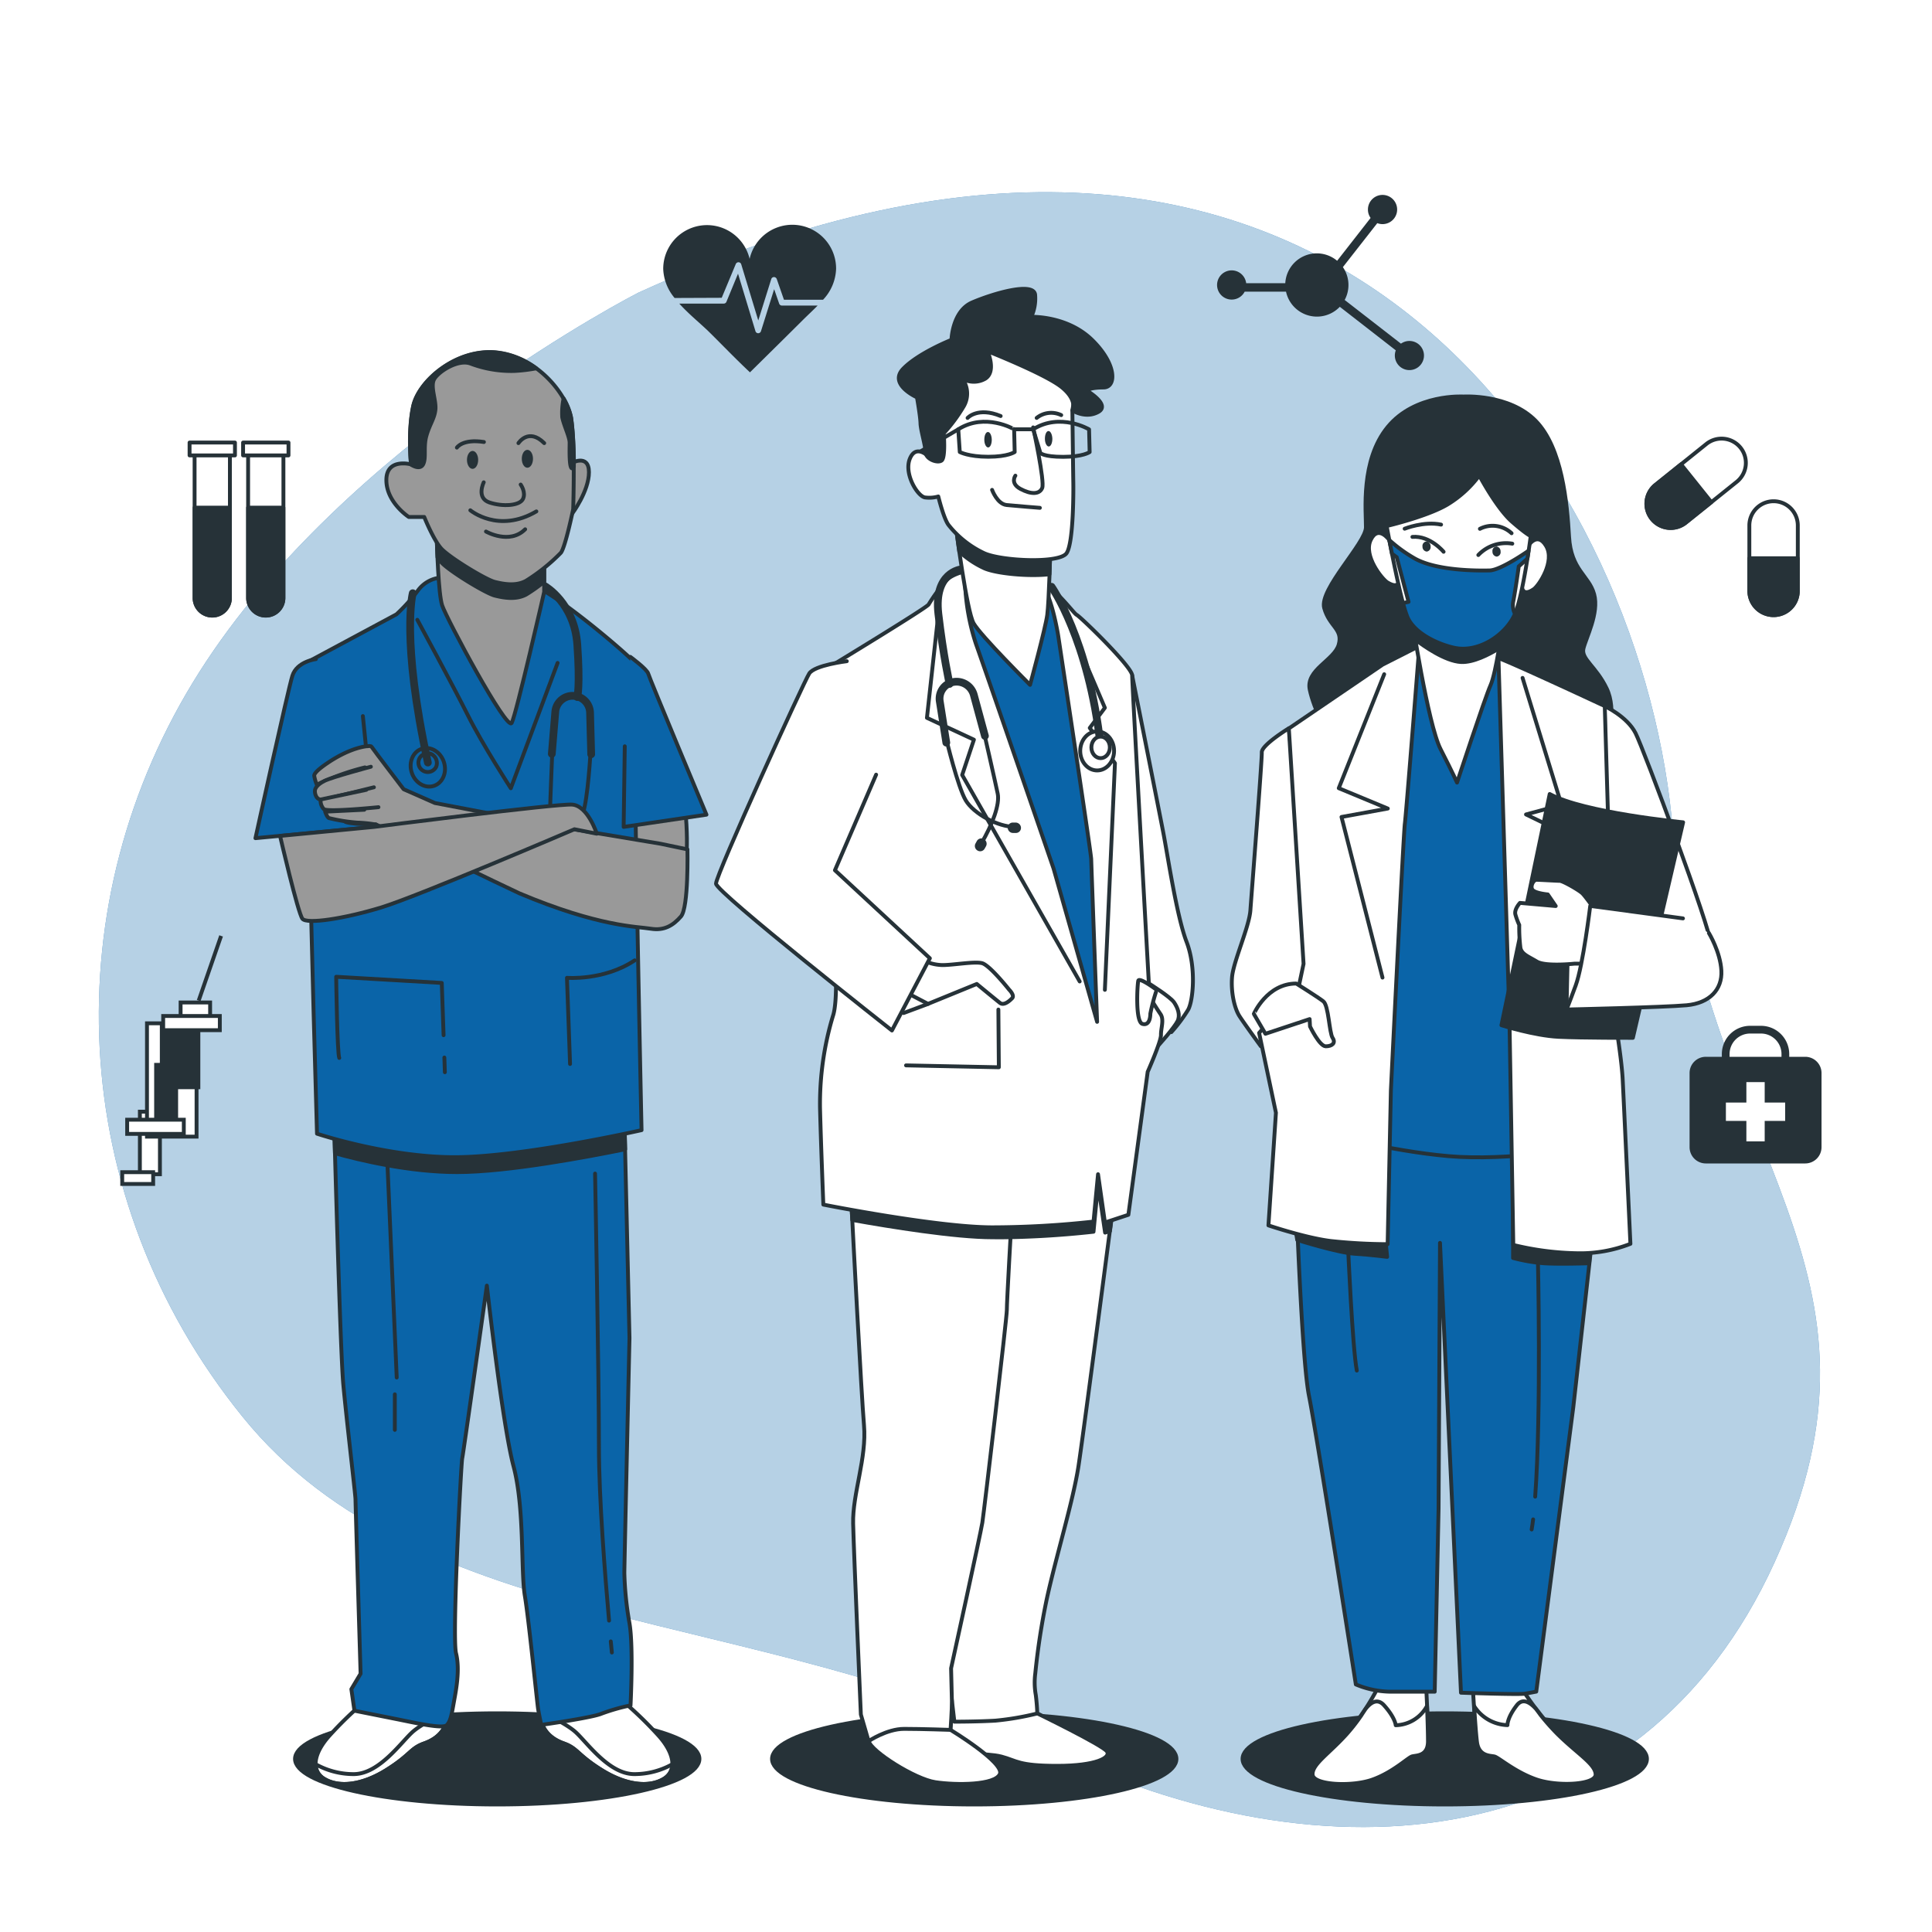 <svg class="animated" id="freepik_stories-doctors" xmlns="http://www.w3.org/2000/svg" viewBox="0 0 500 500" version="1.1" xmlns:xlink="http://www.w3.org/1999/xlink" xmlns:svgjs="http://svgjs.com/svgjs"><style>svg#freepik_stories-doctors:not(.animated) .animable {opacity: 0;}svg#freepik_stories-doctors.animated #freepik--background-simple--inject-96 {animation: 1.5s Infinite  linear floating;animation-delay: 0s;}svg#freepik_stories-doctors.animated #freepik--Icons--inject-96 {animation: 1.5s Infinite  linear wind;animation-delay: 0s;}            @keyframes floating {                0% {                    opacity: 1;                    transform: translateY(0px);                }                50% {                    transform: translateY(-10px);                }                100% {                    opacity: 1;                    transform: translateY(0px);                }            }                    @keyframes wind {                0% {                    transform: rotate( 0deg );                }                25% {                    transform: rotate( 1deg );                }                75% {                    transform: rotate( -1deg );                }            }        </style><g id="freepik--background-simple--inject-96" style="transform-origin: 248.297px 261.286px 0px;" class="animable"><path d="M165.19,75.75s-75.77,38.61-113.56,98.1-34.8,136,11.12,192.78S196.44,416,269.93,452s154.57,28.58,189.32-47.66S441.6,299.57,432.6,211.36,344.07-6,165.19,75.75Z" style="fill: #0A64A8; transform-origin: 248.297px 261.286px 0px;" id="el7fuzhvzagih" class="animable"></path><g id="elgmzssf09vwv"><path d="M165.19,75.75s-75.77,38.61-113.56,98.1-34.8,136,11.12,192.78S196.44,416,269.93,452s154.57,28.58,189.32-47.66S441.6,299.57,432.6,211.36,344.07-6,165.19,75.75Z" style="fill: rgb(255, 255, 255); opacity: 0.7; transform-origin: 248.297px 261.286px 0px;" class="animable" id="el5st14fuwrni"></path></g></g><g id="freepik--Icons--inject-96" style="transform-origin: 251.381px 179.041px 0px;" class="animable animator-active"><path d="M467.2,273.5h-4.15v-.71a7.32,7.32,0,0,0-7.31-7.31h-2.81a7.32,7.32,0,0,0-7.32,7.31v.71h-4.14a4.2,4.2,0,0,0-4.21,4.21v19.18a4.21,4.21,0,0,0,4.21,4.21H467.2a4.22,4.22,0,0,0,4.21-4.21V277.71A4.21,4.21,0,0,0,467.2,273.5Zm-19.59-.71a5.32,5.32,0,0,1,5.32-5.31h2.81a5.31,5.31,0,0,1,5.31,5.31v.71H447.61Z" style="fill: rgb(38, 50, 56); transform-origin: 454.335px 283.29px 0px;" id="elcgazfny58yu" class="animable"></path><polygon points="462 285.34 456.7 285.34 456.7 280.05 451.96 280.05 451.96 285.34 446.66 285.34 446.66 290.09 451.96 290.09 451.96 295.38 456.7 295.38 456.7 290.09 462 290.09 462 285.34" style="fill: rgb(255, 255, 255); transform-origin: 454.33px 287.715px 0px;" id="el0rs6cmtdbblq" class="animable"></polygon><path d="M459,159.2h0a6.27,6.27,0,0,1-6.27-6.28V136a6.27,6.27,0,0,1,6.27-6.28h0a6.27,6.27,0,0,1,6.27,6.28v16.89A6.27,6.27,0,0,1,459,159.2Z" style="fill: rgb(255, 255, 255); stroke: rgb(38, 50, 56); stroke-linecap: round; stroke-linejoin: round; transform-origin: 459px 144.46px 0px;" id="el04gvolv5a7vi" class="animable"></path><path d="M459,159.2h0a6.27,6.27,0,0,1-6.27-6.28v-8.45h12.54v8.45A6.27,6.27,0,0,1,459,159.2Z" style="fill: rgb(38, 50, 56); stroke: rgb(38, 50, 56); stroke-linecap: round; stroke-linejoin: round; transform-origin: 459px 151.835px 0px;" id="el8zpc9o6t6ap" class="animable"></path><path d="M427.46,134.28h0a6.26,6.26,0,0,1,1-8.82l13.17-10.58a6.29,6.29,0,0,1,8.83,1h0a6.28,6.28,0,0,1-1,8.82l-13.18,10.57A6.27,6.27,0,0,1,427.46,134.28Z" style="fill: rgb(255, 255, 255); stroke: rgb(38, 50, 56); stroke-linecap: round; stroke-linejoin: round; transform-origin: 438.956px 125.078px 0px;" id="elhd37bn4hzx" class="animable"></path><path d="M427.46,134.28h0a6.26,6.26,0,0,1,1-8.82l6.59-5.29,7.85,9.79-6.59,5.28A6.27,6.27,0,0,1,427.46,134.28Z" style="fill: rgb(38, 50, 56); stroke: rgb(38, 50, 56); stroke-linecap: round; stroke-linejoin: round; transform-origin: 434.493px 128.405px 0px;" id="elrrnp4r5xju" class="animable"></path><path d="M364.75,88.24a3.75,3.75,0,0,0-2.18.7L348,77.63a8.15,8.15,0,0,0-.46-8.5l8.9-11.38a3.78,3.78,0,1,0-2.42-3.52,3.69,3.69,0,0,0,.69,2.17l-8.66,11.09a8.17,8.17,0,0,0-13.42,5.8H322.51a3.78,3.78,0,1,0-.39,2.19h10.7a8.18,8.18,0,0,0,13.92,3.92l14.49,11.27a3.77,3.77,0,1,0,3.52-2.43Z" style="fill: rgb(38, 50, 56); transform-origin: 341.751px 73.111px 0px;" id="elq5wck6m0fe" class="animable"></path><path d="M68.78,159.32h0a4.58,4.58,0,0,1-4.57-4.57v-38h9.14v38A4.57,4.57,0,0,1,68.78,159.32Z" style="fill: rgb(255, 255, 255); stroke: rgb(38, 50, 56); stroke-linecap: round; stroke-linejoin: round; transform-origin: 68.78px 138.035px 0px;" id="elgxc9c8j4f4" class="animable"></path><path d="M68.78,159.32h0a4.58,4.58,0,0,1-4.57-4.57V131.38h9.14v23.37A4.57,4.57,0,0,1,68.78,159.32Z" style="fill: rgb(38, 50, 56); stroke: rgb(38, 50, 56); stroke-linecap: round; stroke-linejoin: round; transform-origin: 68.78px 145.35px 0px;" id="elxkxsuomvejs" class="animable"></path><rect x="62.91" y="114.53" width="11.75" height="3.33" style="fill: rgb(255, 255, 255); stroke: rgb(38, 50, 56); stroke-linecap: round; stroke-linejoin: round; transform-origin: 68.785px 116.195px 0px;" id="el7h7ry4kvml2" class="animable"></rect><path d="M54.93,159.32h0a4.58,4.58,0,0,1-4.57-4.57v-38H59.5v38A4.57,4.57,0,0,1,54.93,159.32Z" style="fill: rgb(255, 255, 255); stroke: rgb(38, 50, 56); stroke-linecap: round; stroke-linejoin: round; transform-origin: 54.93px 138.035px 0px;" id="elknb3gnlplb" class="animable"></path><path d="M54.93,159.32h0a4.58,4.58,0,0,1-4.57-4.57V131.38H59.5v23.37A4.57,4.57,0,0,1,54.93,159.32Z" style="fill: rgb(38, 50, 56); stroke: rgb(38, 50, 56); stroke-linecap: round; stroke-linejoin: round; transform-origin: 54.93px 145.35px 0px;" id="eli5pomzipvj" class="animable"></path><rect x="49.06" y="114.53" width="11.75" height="3.33" style="fill: rgb(255, 255, 255); stroke: rgb(38, 50, 56); stroke-linecap: round; stroke-linejoin: round; transform-origin: 54.935px 116.195px 0px;" id="el67o9jg67kgu" class="animable"></rect><path d="M186.78,77.07l3.64-8.74a.77.77,0,0,1,.73-.46.75.75,0,0,1,.68.53l4.41,14.54,3.36-10.71a.75.75,0,0,1,.7-.53.8.8,0,0,1,.72.5l1.87,5.38H213a12.21,12.21,0,0,0,3.38-8A11.33,11.33,0,0,0,194,67a11.33,11.33,0,0,0-22.36,2.59,12.36,12.36,0,0,0,2.95,7.53Z" style="fill: rgb(38, 50, 56); transform-origin: 194.01px 70.556px 0px;" id="el2qeyznnetmz" class="animable"></path><path d="M202.36,79.08a.75.75,0,0,1-.71-.5l-1.3-3.74-3.41,10.87a.76.76,0,0,1-.72.53h0a.74.74,0,0,1-.71-.54L191,70.83l-3,7.28a.75.75,0,0,1-.69.46H175.8c2.47,2.76,5.55,5.2,7.85,7.47,3.48,3.44,6.89,7,10.44,10.32,4.55-4.49,9.13-9,13.64-13.49,1.25-1.25,2.61-2.49,3.87-3.79Z" style="fill: rgb(38, 50, 56); transform-origin: 193.7px 83.595px 0px;" id="elytxkdo9szb" class="animable"></path><g id="el66gum2avi83"><rect x="36.2" y="287.7" width="5.19" height="16.19" style="fill: rgb(255, 255, 255); stroke: rgb(38, 50, 56); stroke-miterlimit: 10; transform-origin: 38.795px 295.795px 0px; transform: rotate(-160.87deg);" class="animable" id="elqow5r505ygi"></rect></g><g id="eljbmhlapud1"><rect x="31.63" y="303.36" width="8.01" height="3.05" style="fill: rgb(255, 255, 255); stroke: rgb(38, 50, 56); stroke-miterlimit: 10; transform-origin: 35.635px 304.885px 0px; transform: rotate(-160.87deg);" class="animable" id="elzmiaszxxw2h"></rect></g><g id="el8xmittvjd3i"><rect x="38.04" y="264.83" width="12.83" height="29.33" style="fill: rgb(255, 255, 255); stroke: rgb(38, 50, 56); stroke-miterlimit: 10; transform-origin: 44.455px 279.495px 0px; transform: rotate(-160.87deg);" class="animable" id="elbjshwuox5x4"></rect></g><g id="elbkjq2ze6s2m"><rect x="41.87" y="265.19" width="9.47" height="16.19" style="fill: rgb(38, 50, 56); stroke: rgb(38, 50, 56); stroke-miterlimit: 10; transform-origin: 46.605px 273.285px 0px; transform: rotate(-160.87deg);" class="animable" id="elz0ftgc8dzul"></rect></g><g id="elkhgavad5uq"><rect x="40.4" y="275.58" width="5.19" height="16.19" style="fill: rgb(38, 50, 56); stroke: rgb(38, 50, 56); stroke-miterlimit: 10; transform-origin: 42.995px 283.675px 0px; transform: rotate(-160.87deg);" class="animable" id="eluafdb2ktlb"></rect></g><g id="el8ode39n9fzo"><rect x="32.91" y="289.78" width="14.66" height="3.67" style="fill: rgb(255, 255, 255); stroke: rgb(38, 50, 56); stroke-miterlimit: 10; transform-origin: 40.24px 291.615px 0px; transform: rotate(-160.87deg);" class="animable" id="el0l3n6qujjqvl"></rect></g><g id="el4ecs4dvlcw4"><rect x="46.74" y="259.44" width="7.64" height="4.89" style="fill: rgb(255, 255, 255); stroke: rgb(38, 50, 56); stroke-miterlimit: 10; transform-origin: 50.56px 261.885px 0px; transform: rotate(-160.87deg);" class="animable" id="ela9w7fevi5ud"></rect></g><g id="el6pyebexzu73"><rect x="42.23" y="262.94" width="14.66" height="3.67" style="fill: rgb(255, 255, 255); stroke: rgb(38, 50, 56); stroke-miterlimit: 10; transform-origin: 49.56px 264.775px 0px; transform: rotate(-160.87deg);" class="animable" id="el2h3sgl8jjan"></rect></g><line x1="51.42" y1="258.95" x2="57.22" y2="242.21" style="fill: none; stroke: rgb(38, 50, 56); stroke-miterlimit: 10; transform-origin: 54.32px 250.58px 0px;" id="elbjpd6g6xz2a" class="animable"></line></g><g id="freepik--character-3--inject-96" style="transform-origin: 382.147px 284.799px 0px;" class="animable"><ellipse cx="373.9" cy="455.2" rx="52.33" ry="11.8" style="fill: rgb(38, 50, 56); stroke: rgb(38, 50, 56); stroke-linecap: round; stroke-linejoin: round; transform-origin: 373.9px 455.2px 0px;" id="elxetpoz7dsfk" class="animable"></ellipse><path d="M333.55,188.48s-7.08,4.33-7,6.23-2.64,36.55-2.95,40.88-4.43,13.27-4.75,17.33.7,8.13,1.89,10,5.56,7.85,5.56,7.85l11.75-18.15a103.73,103.73,0,0,0,.18-11.91C338.05,232.06,333.55,188.48,333.55,188.48Z" style="fill: rgb(255, 255, 255); stroke: rgb(38, 50, 56); stroke-linecap: round; stroke-linejoin: round; transform-origin: 328.557px 229.625px 0px;" id="elmkuxk149zg" class="animable"></path><path d="M378.76,102.62s-12.5-.8-19.62,7.87-5.59,21.93-5.64,26-12.14,16-10.8,20.86,4.9,5.41,3.76,9.47-8.58,6.5-7.5,11.65,5,12.45,5,12.45l72,.49s2.57-7.58-.17-13.27-6.63-7.57-6-10.28,4.11-9.21,2.77-14.08-6-6.22-6.49-14.89-1.77-23-8.65-30S378.76,102.62,378.76,102.62Z" style="fill: rgb(38, 50, 56); stroke: rgb(38, 50, 56); stroke-linecap: round; stroke-linejoin: round; transform-origin: 377.953px 147.004px 0px;" id="el8td7vnq7cx5" class="animable"></path><path d="M356.62,436.73a64,64,0,0,1-8,11.92c-4.6,5.15-9.06,7.86-8.91,10.57s10.19,3.24,15.5,1.34,9.17-5.69,10.24-6,4.06,0,4.13-3.8-.51-14.62-.51-14.62Z" style="fill: rgb(255, 255, 255); stroke: rgb(38, 50, 56); stroke-linecap: round; stroke-linejoin: round; transform-origin: 354.646px 448.915px 0px;" id="elqorq3lbyv1j" class="animable"></path><path d="M355.19,460.56c5.32-1.9,9.17-5.69,10.24-6s4.06,0,4.13-3.8c0-2-.11-6-.25-9.27a9.45,9.45,0,0,1-8.1,5s-.1-1.9-3-5.14c-1.87-2.12-3.76-.45-4.86,1l-.89,1.34-.07.13h0a48,48,0,0,1-3.78,4.87c-4.6,5.15-9.06,7.86-8.91,10.57S349.88,462.46,355.19,460.56Z" style="fill: rgb(255, 255, 255); stroke: rgb(38, 50, 56); stroke-linecap: round; stroke-linejoin: round; transform-origin: 354.628px 451.024px 0px;" id="eldgaa0qq66jr" class="animable"></path><path d="M393.67,436.71a74.28,74.28,0,0,0,9.3,11.91c5.15,5.14,9.9,7.84,10,10.55s-9.84,3.25-15.36,1.36-9.78-5.68-10.87-5.95-4.07,0-4.54-3.78-1.06-14.62-1.06-14.62Z" style="fill: rgb(255, 255, 255); stroke: rgb(38, 50, 56); stroke-linecap: round; stroke-linejoin: round; transform-origin: 397.055px 448.914px 0px;" id="el7fsndocxmo8" class="animable"></path><path d="M397.65,460.53c-5.51-1.89-9.78-5.68-10.87-5.95s-4.07,0-4.54-3.78c-.25-2-.53-6-.74-9.28a10.6,10.6,0,0,0,8.63,4.94s-.1-1.9,2.43-5.15c1.65-2.11,3.72-.45,5,1,.33.44.67.88,1,1.34l.09.13h0a59.77,59.77,0,0,0,4.3,4.87c5.15,5.14,9.9,7.84,10,10.55S403.17,462.42,397.65,460.53Z" style="fill: rgb(255, 255, 255); stroke: rgb(38, 50, 56); stroke-linecap: round; stroke-linejoin: round; transform-origin: 397.225px 450.984px 0px;" id="elh48vvajw58i" class="animable"></path><path d="M334.87,293.8s1.67,56.31,3.89,67.41,12.13,74.72,12.13,74.72a23.81,23.81,0,0,0,9.58,1.88H371.3l1-47.38.37-68.77,5.43,116.41s14.92.53,16.53.26,2.95-.54,2.95-.54l9.59-73.65,5.49-49,.3-19.49s-45.84-1.59-59.16-2.67S335,291.63,335,291.63Z" style="fill: #0A64A8; stroke: rgb(38, 50, 56); stroke-linecap: round; stroke-linejoin: round; transform-origin: 373.915px 365.018px 0px;" id="elov2tsc4t7s" class="animable"></path><path d="M396.77,393.22c-.12.94-.24,1.81-.38,2.61" style="fill: none; stroke: rgb(38, 50, 56); stroke-linecap: round; stroke-linejoin: round; transform-origin: 396.58px 394.525px 0px;" id="elbqaszqf23h9" class="animable"></path><path d="M398,325.43s.93,40.12-.7,61.9" style="fill: none; stroke: rgb(38, 50, 56); stroke-linecap: round; stroke-linejoin: round; transform-origin: 397.782px 356.38px 0px;" id="elrph0l40tf6o" class="animable"></path><path d="M348.85,322.21s1.15,26.54,2.29,32.49" style="fill: none; stroke: rgb(38, 50, 56); stroke-linecap: round; stroke-linejoin: round; transform-origin: 349.995px 338.455px 0px;" id="elwmeepm87kjq" class="animable"></path><path d="M391.58,305.3v20.26a43.83,43.83,0,0,0,7.93,1.37c4.11.27,11.78,0,11.78,0l.55-7.67Z" style="fill: rgb(38, 50, 56); stroke: rgb(38, 50, 56); stroke-linecap: round; stroke-linejoin: round; transform-origin: 401.71px 316.175px 0px;" id="elt27snt9unkk" class="animable"></path><path d="M335.72,320.9s10.41,3.29,14.79,3.56,8.48.82,8.48.82l-.54-5.47-23.28-2.19Z" style="fill: rgb(38, 50, 56); stroke: rgb(38, 50, 56); stroke-linecap: round; stroke-linejoin: round; transform-origin: 347.08px 321.45px 0px;" id="el8y0ds57s8c8" class="animable"></path><path d="M367.32,167.07l-8.17,9.21-22.66,16.53L341.32,293s18.06,4.86,33.56,6.21,35.43-2.2,35.43-2.2l-2.93-105s-8.82-13-13.34-16.51-6.59-6.76-12.58-7.3S367.32,167.07,367.32,167.07Z" style="fill: #0A64A8; stroke: rgb(38, 50, 56); stroke-linecap: round; stroke-linejoin: round; transform-origin: 373.4px 233.293px 0px;" id="elk65z9krzjlp" class="animable"></path><path d="M357.84,172l-24.29,16.53,3.81,60.91-1.29,6.12-10.21,11.76,4.35,20.66-1.94,29.15s9.65,3.25,16.19,4.05a142.42,142.42,0,0,0,14.66.81l.84-39.8s3.23-66.07,3.61-69,3.75-46,3.75-46Z" style="fill: rgb(255, 255, 255); stroke: rgb(38, 50, 56); stroke-linecap: round; stroke-linejoin: round; transform-origin: 346.59px 244.59px 0px;" id="elqbrsuabc3w" class="animable"></path><polyline points="358.23 174.49 346.47 203.98 359.16 209.25 347.18 211.43 357.79 253" style="fill: none; stroke: rgb(38, 50, 56); stroke-linecap: round; stroke-linejoin: round; transform-origin: 352.815px 213.745px 0px;" id="el3q5j2b8yda2" class="animable"></polyline><path d="M365.28,159.22s4.22,28.15,7.54,34.65,4.26,8.66,4.26,8.66,7.22-21.94,8.67-25.19,3-14.89,3-14.89S374.36,167.06,365.28,159.22Z" style="fill: rgb(255, 255, 255); stroke: rgb(38, 50, 56); stroke-linecap: round; stroke-linejoin: round; transform-origin: 377.015px 180.875px 0px;" id="elrupalmhdfkj" class="animable"></path><path d="M365.28,159.22s.38,2.56,1,6.31c2.11,1.61,7.7,5.59,11.83,5.8,3.15.16,7.15-1.88,9.81-3.51.48-2.95.81-5.37.81-5.37S374.36,167.06,365.28,159.22Z" style="fill: rgb(38, 50, 56); stroke: rgb(38, 50, 56); stroke-linecap: round; stroke-linejoin: round; transform-origin: 377.005px 165.279px 0px;" id="el9fz3n9u0q7e" class="animable"></path><path d="M359.55,139.76s-2.88-4.1-4.82,0,3,10.17,4.38,11c3.92,2.33,2.88-2,2.88-2Z" style="fill: rgb(255, 255, 255); stroke: rgb(38, 50, 56); stroke-linecap: round; stroke-linejoin: round; transform-origin: 358.2px 144.693px 0px;" id="eluhu5sp8jmgh" class="animable"></path><path d="M395.32,141.53s2.43-4.24,4.81-.24-1.91,10.29-3.19,11.18c-3.66,2.53-3.08-1.81-3.08-1.81Z" style="fill: rgb(255, 255, 255); stroke: rgb(38, 50, 56); stroke-linecap: round; stroke-linejoin: round; transform-origin: 397.332px 146.417px 0px;" id="el2hcmbejev2d" class="animable"></path><path d="M358.87,136.14s10.44-2.44,15.7-5.55a28.82,28.82,0,0,0,8.27-7.53s4.52,8.54,8.5,12,4.81,3.66,4.81,3.66-1.91,14.95-4.07,20.15-9.21,10.26-15.79,8.8c-3.74-.82-10.22-3.52-12.1-8.07S358.87,136.14,358.87,136.14Z" style="fill: rgb(255, 255, 255); stroke: rgb(38, 50, 56); stroke-linecap: round; stroke-linejoin: round; transform-origin: 377.51px 145.493px 0px;" id="elhrkqybo4dig" class="animable"></path><path d="M385.51,147.63c-3.24.08-14.09.1-19.69-3.28a37.17,37.17,0,0,1-6.27-4.59c.2,1,.44,2.25.7,3.55l1.22.89,3.06,11.56-1.43.31a34.62,34.62,0,0,0,1.09,3.49c1.88,4.55,8.36,7.25,12.1,8.07,6.57,1.45,13.6-3.58,15.78-8.77a4.93,4.93,0,0,1-.43-3.27c.63-3.27,1.41-9,1.41-9l2.23-2c.12-.73.22-1.43.32-2.07C392.9,144.39,387.84,147.57,385.51,147.63Z" style="fill: #0A64A8; stroke: rgb(38, 50, 56); stroke-linecap: round; stroke-linejoin: round; transform-origin: 377.575px 153.822px 0px;" id="elvgpkdxrszo8" class="animable"></path><path d="M373.6,142.8s-3.49-4.24-8.07-3.85" style="fill: none; stroke: rgb(38, 50, 56); stroke-linecap: round; stroke-linejoin: round; transform-origin: 369.565px 140.862px 0px;" id="eljmo7mko574f" class="animable"></path><path d="M382.59,143.64a9.89,9.89,0,0,1,8.79-2.94" style="fill: none; stroke: rgb(38, 50, 56); stroke-linecap: round; stroke-linejoin: round; transform-origin: 386.985px 142.103px 0px;" id="elgxvgo9mbsdb" class="animable"></path><path d="M363.52,136.83s5-2,9.43-1.06" style="fill: none; stroke: rgb(38, 50, 56); stroke-linecap: round; stroke-linejoin: round; transform-origin: 368.235px 136.174px 0px;" id="ells5ljp8h6yq" class="animable"></path><path d="M383,136.86a7.21,7.21,0,0,1,8.19,1.14" style="fill: none; stroke: rgb(38, 50, 56); stroke-linecap: round; stroke-linejoin: round; transform-origin: 387.095px 137.035px 0px;" id="el11o744b96lj" class="animable"></path><path d="M370.24,141.41a1.18,1.18,0,0,1-1,1.34,1.24,1.24,0,0,1-1.1-1.29,1.17,1.17,0,0,1,1-1.34A1.25,1.25,0,0,1,370.24,141.41Z" style="fill: rgb(38, 50, 56); transform-origin: 369.189px 141.435px 0px;" id="el1ucjse9dttg" class="animable"></path><path d="M388.35,142.71a1.15,1.15,0,0,1-1,1.34,1.23,1.23,0,0,1-1.1-1.28,1.15,1.15,0,0,1,1-1.34A1.23,1.23,0,0,1,388.35,142.71Z" style="fill: rgb(38, 50, 56); transform-origin: 387.3px 142.74px 0px;" id="el5wy5eab7tpo" class="animable"></path><path d="M415.28,182.74s5.83,2.7,8,7,19.52,50.89,19.44,54.41-5.82,7.58-11.2,8.13-13.22-9.2-14.39-10.82-1.38-20.58-1.38-20.58Z" style="fill: rgb(255, 255, 255); stroke: rgb(38, 50, 56); stroke-linecap: round; stroke-linejoin: round; transform-origin: 429px 217.521px 0px;" id="el4bo0mvpjlly" class="animable"></path><path d="M387.8,170.3l2.84,93.14,1,58.75a74.65,74.65,0,0,0,16.63,2.15,35.42,35.42,0,0,0,13.68-2.44s-1.7-36.55-2-42.51-2.28-17.33-2.28-17.33l-2.36-79.32S393.34,172.46,387.8,170.3Z" style="fill: rgb(255, 255, 255); stroke: rgb(38, 50, 56); stroke-linecap: round; stroke-linejoin: round; transform-origin: 404.875px 247.324px 0px;" id="el36ivxxfi2ua" class="animable"></path><polyline points="394.04 175.44 404.11 208.29 394.93 210.78 403.86 215.11 392.72 250.5" style="fill: rgb(255, 255, 255); stroke: rgb(38, 50, 56); stroke-linecap: round; stroke-linejoin: round; transform-origin: 398.415px 212.97px 0px;" id="eldqxtmrjzvpr" class="animable"></polyline><path d="M401.06,205.49l-12.49,59.84s8.54,2.7,14.78,3,19.24.26,19.24.26l13-55.78S410,210.36,401.06,205.49Z" style="fill: rgb(38, 50, 56); stroke: rgb(38, 50, 56); stroke-linecap: round; stroke-linejoin: round; transform-origin: 412.08px 237.041px 0px;" id="elm08jok8ggv" class="animable"></path><path d="M405.41,261.26l.41-18.7,9.91,2.09S409.18,259.08,405.41,261.26Z" style="fill: rgb(255, 255, 255); stroke: rgb(38, 50, 56); stroke-linecap: round; stroke-linejoin: round; transform-origin: 410.57px 251.91px 0px;" id="el3yqzha5jsuw" class="animable"></path><path d="M413,235.8s-2.64-3.78-3.49-4.6-5.05-3.24-5.86-3.24-5.16-.27-6-.27-1.79,1.9-.93,2.71,3.85,1.08,3.85,1.08l2.05,3-9.25-.81s-1.54,1.63-1.19,3a18.41,18.41,0,0,0,1,2.71,42.77,42.77,0,0,0,.31,5.95c.36,1.63,2,2.17,4.25,3.52s9.78.54,9.78.54H411Z" style="fill: rgb(255, 255, 255); stroke: rgb(38, 50, 56); stroke-linecap: round; stroke-linejoin: round; transform-origin: 402.564px 238.66px 0px;" id="elqdrlrbub6v" class="animable"></path><path d="M435.55,237.68l-24-3.23s-1.87,15.44-3.76,20.58-2.38,6.23-2.38,6.23,25.15-.56,31.08-1.1,9.26-4.07,9-8.94-3.23-9.75-3.23-9.75" style="fill: rgb(255, 255, 255); stroke: rgb(38, 50, 56); stroke-linecap: round; stroke-linejoin: round; transform-origin: 425.457px 247.855px 0px;" id="elj13i2jnx13" class="animable"></path><path d="M335.47,254.54s5.6,3.51,7,4.6,1.52,8.12,2.41,9.47-.16,2.17-1.78,2.17-4.07-5.14-4.07-5.14l-.1-1.9-11.44,3.8-3-5.14S327.89,254.54,335.47,254.54Z" style="fill: rgb(255, 255, 255); stroke: rgb(38, 50, 56); stroke-linecap: round; stroke-linejoin: round; transform-origin: 334.848px 262.66px 0px;" id="elkcjy70f0ygb" class="animable"></path></g><g id="freepik--character-2--inject-96" style="transform-origin: 247.016px 270.876px 0px;" class="animable"><ellipse cx="252.13" cy="455.2" rx="52.33" ry="11.8" style="fill: rgb(38, 50, 56); stroke: rgb(38, 50, 56); stroke-linecap: round; stroke-linejoin: round; transform-origin: 252.13px 455.2px 0px;" id="ely78aeq93ngn" class="animable"></ellipse><path d="M293,174.79s6.86,34.43,8.08,40.8,3.46,21.51,6,28.15,1.71,15.14.44,17.53a39.59,39.59,0,0,1-4.37,5.84L294.63,256s-5.07-54.44-5.26-62.15S293,174.79,293,174.79Z" style="fill: rgb(255, 255, 255); stroke: rgb(38, 50, 56); stroke-linecap: round; stroke-linejoin: round; transform-origin: 299.048px 220.95px 0px;" id="eldlvo1j29p0v" class="animable"></path><path d="M297.52,254.64s5.4,3.37,6.35,4.8,1.63,3.25.89,4.8-4.77,6.23-5.79,7.14-1.88-2.72-2-5.84S297.52,254.64,297.52,254.64Z" style="fill: rgb(255, 255, 255); stroke: rgb(38, 50, 56); stroke-linecap: round; stroke-linejoin: round; transform-origin: 301.015px 263.081px 0px;" id="el03usm0cp6q0d" class="animable"></path><path d="M268.48,443.44s16.93,8.23,18,9.83S283.69,457,273.6,457s-10.39-1.33-14.4-2.39-12-.27-13.08-2.66.8-10.62.8-10.62Z" style="fill: rgb(255, 255, 255); stroke: rgb(38, 50, 56); stroke-linecap: round; stroke-linejoin: round; transform-origin: 266.219px 449.165px 0px;" id="elrwrlhpkspn" class="animable"></path><path d="M246,447.69s14,8.5,12.77,11.42-11.35,2.92-16.68,2.12-16.66-8-17.26-10.62.9-6.64,9.11-7.43S246,447.69,246,447.69Z" style="fill: rgb(255, 255, 255); stroke: rgb(38, 50, 56); stroke-linecap: round; stroke-linejoin: round; transform-origin: 241.779px 452.393px 0px;" id="elugvipbqpaz" class="animable"></path><path d="M288.5,308.8s-8,61.61-9.39,70.64-5.8,23.37-8.18,34.26a181.53,181.53,0,0,0-3,19.39,18.18,18.18,0,0,0,.13,5.57c.34,2.66.39,4.78.39,4.78a72.54,72.54,0,0,1-10.84,1.86c-4.51.27-10.62.27-10.62.27l-2-17.26s1.49-25.5,2.37-32.93,1.82-65.86,1.78-67.46-.39-15.67-.39-15.67L276,309.33s3.72-10.62,9.31-10.09S288.5,308.8,288.5,308.8Z" style="fill: rgb(255, 255, 255); stroke: rgb(38, 50, 56); stroke-linecap: round; stroke-linejoin: round; transform-origin: 267.001px 372.395px 0px;" id="el3eqvbl59miv" class="animable"></path><path d="M285.35,299.24c-5.59-.53-9.31,10.09-9.31,10.09l-27.28,2.92s.09,3.74.18,7.58c2.91.26,5.6.41,7.9.41A240.45,240.45,0,0,0,283,318.77l1.17-12.24L286,319l1.26-.41c.78-5.94,1.28-9.81,1.28-9.81S290.94,299.77,285.35,299.24Z" style="fill: rgb(38, 50, 56); stroke: rgb(38, 50, 56); stroke-linecap: round; stroke-linejoin: round; transform-origin: 268.906px 309.73px 0px;" id="ellmlk6ymchk" class="animable"></path><path d="M220.3,310.66s0,.38.06,1.07c.37,7.26,2.57,49.33,3.24,57.09.75,8.5-3,17.79-2.81,25.49s2,49.4,2,49.4l2,6.9s4.7-3.18,9.21-3.18,12,.26,12,.26.39-5.58.35-7.43-.21-8.5-.21-8.5,7.63-34.79,8.09-37.71,6.38-53.38,6.34-55,1.25-24.17,1.25-24.17Z" style="fill: rgb(255, 255, 255); stroke: rgb(38, 50, 56); stroke-linecap: round; stroke-linejoin: round; transform-origin: 241.06px 380.635px 0px;" id="el04q76m2jors6" class="animable"></path><path d="M261.54,320.19c.17-3.08.29-5.28.29-5.28l-41.53-4.25s0,.38.06,1.07c0,.88.11,2.27.21,4,9.71,1.74,26.56,4.48,36.27,4.48C258.44,320.24,260,320.22,261.54,320.19Z" style="fill: rgb(38, 50, 56); stroke: rgb(38, 50, 56); stroke-linecap: round; stroke-linejoin: round; transform-origin: 241.065px 315.442px 0px;" id="elxwwz54gciu" class="animable"></path><path d="M250.9,147.6s-4.39.74-6.06,2.7a44,44,0,0,0-4.5,6.12c-.23.74-26.05,16.41-26.05,16.41l1.86,74.72s.77,11.51-.6,15.43a79,79,0,0,0-3.33,23.77c.24,9.55.86,25,.86,25s29.55,5.88,43.76,5.88A240.45,240.45,0,0,0,283,316.14l1.17-12.25,1.78,12.5,6.07-2,5-37s3.48-7.84,3.44-9.56.88-3.92-.13-5.39-2.81-4.41-2.81-4.41S293,177,293,174.79s-13.37-15.18-14.36-15.67-7.09-9.56-15-12S250.9,147.6,250.9,147.6Z" style="fill: rgb(255, 255, 255); stroke: rgb(38, 50, 56); stroke-linecap: round; stroke-linejoin: round; transform-origin: 256.509px 231.889px 0px;" id="eltogp38ut2s" class="animable"></path><polyline points="242.85 158.87 239.89 185.78 252.05 191.43 249.01 200.56 279.42 254" style="fill: none; stroke: rgb(38, 50, 56); stroke-linecap: round; stroke-linejoin: round; transform-origin: 259.655px 206.435px 0px;" id="elcrpi36pzbrc" class="animable"></polyline><polyline points="276.82 161.89 285.94 183.18 282.03 188.39 288.55 197.51 285.94 256.17" style="fill: none; stroke: rgb(38, 50, 56); stroke-linecap: round; stroke-linejoin: round; transform-origin: 282.685px 209.03px 0px;" id="el3e5eupso8vl" class="animable"></polyline><path d="M249.77,151.28a56.54,56.54,0,0,0,2.83,15.43c2.63,7.35,20.06,58.06,20.06,58.06l11.27,39.68s-1.49-40.42-1.53-42.13-8.54-57.82-8.54-57.82-1.45-9.06-3.74-12.49S252.48,142.21,249.77,151.28Z" style="fill: #0A64A8; stroke: rgb(38, 50, 56); stroke-linecap: round; stroke-linejoin: round; transform-origin: 266.85px 205.535px 0px;" id="elfi46lktkcm" class="animable"></path><path d="M248.69,147.36s-7.09.73-5.84,11.51,2.9,18.13,2.9,18.13" style="fill: none; stroke: rgb(38, 50, 56); stroke-linecap: round; stroke-linejoin: round; stroke-width: 2px; transform-origin: 245.696px 162.18px 0px;" id="eltf5p7bf6q4d" class="animable"></path><path d="M244.88,191.21s3,12.49,5.05,15.92,8.25,6.86,12.66,6.86" style="fill: none; stroke: rgb(38, 50, 56); stroke-linecap: round; stroke-linejoin: round; transform-origin: 253.735px 202.6px 0px;" id="elkbebpqw44yh" class="animable"></path><path d="M254.36,188.27s3.3,14.45,3.85,17.15-1.27,7.83-4.33,13" style="fill: none; stroke: rgb(38, 50, 56); stroke-linecap: round; stroke-linejoin: round; transform-origin: 256.094px 203.345px 0px;" id="elq7w3wnbi4ks" class="animable"></path><path d="M253,220.13h0a1.36,1.36,0,0,1-.54-1.84l.35-.64a1.32,1.32,0,0,1,1.82-.49h0a1.37,1.37,0,0,1,.55,1.84l-.35.63A1.33,1.33,0,0,1,253,220.13Z" style="fill: rgb(38, 50, 56); transform-origin: 253.817px 218.644px 0px;" id="el3o635yspxfb" class="animable"></path><path d="M264.23,214.26h0a1.31,1.31,0,0,1-1.36,1.31l-.73,0a1.37,1.37,0,0,1-1.34-1.38h0a1.3,1.3,0,0,1,1.35-1.31l.73,0A1.39,1.39,0,0,1,264.23,214.26Z" style="fill: rgb(38, 50, 56); transform-origin: 262.515px 214.225px 0px;" id="elcrfsl6t1of4" class="animable"></path><path d="M244.9,192.19l-1.68-10.65a4.38,4.38,0,0,1,3.31-5h0a4.63,4.63,0,0,1,5.5,3.32l2.87,10.6" style="fill: none; stroke: rgb(38, 50, 56); stroke-linecap: round; stroke-linejoin: round; stroke-width: 2px; transform-origin: 249.028px 184.307px 0px;" id="el3tztg9u1gn1" class="animable"></path><g id="ely4lg2iojzlh"><ellipse cx="283.94" cy="194.34" rx="4.38" ry="5.05" style="fill: rgb(255, 255, 255); stroke: rgb(38, 50, 56); stroke-linecap: round; stroke-linejoin: round; transform-origin: 283.94px 194.34px 0px; transform: rotate(-5.72deg);" class="animable" id="elybo557029t"></ellipse></g><path d="M272.13,151.85s9.63,13.55,12.7,41.17" style="fill: none; stroke: rgb(38, 50, 56); stroke-linecap: round; stroke-linejoin: round; stroke-width: 2px; transform-origin: 278.48px 172.435px 0px;" id="el0uss778hik7" class="animable"></path><g id="el2kem30vb8pu"><ellipse cx="284.84" cy="193.42" rx="2.39" ry="2.79" style="fill: rgb(255, 255, 255); stroke: rgb(38, 50, 56); stroke-linecap: round; stroke-linejoin: round; transform-origin: 284.84px 193.42px 0px; transform: rotate(-5.31deg);" class="animable" id="elu09qznbs56"></ellipse></g><path d="M299.16,256.75a49.77,49.77,0,0,0-1.45,5.58c0,.8-.19,3.19-2.06,2.65s-1.31-10.09-1.07-11.15,4.79,2.37,4.79,2.37" style="fill: rgb(255, 255, 255); stroke: rgb(38, 50, 56); stroke-linecap: round; stroke-linejoin: round; transform-origin: 296.841px 259.343px 0px;" id="elwtcdzde9el" class="animable"></path><path d="M238.46,248.29a11.89,11.89,0,0,0,5.42,1.47c2.94,0,8.31-1,10.28-.49s7,6.85,7,6.85,1.5,1.47.79,2.21-2.16,2-3.16,1.22-6-4.9-6-4.9l-12.61,5.15L235,257.1Z" style="fill: rgb(255, 255, 255); stroke: rgb(38, 50, 56); stroke-linecap: round; stroke-linejoin: round; transform-origin: 248.57px 254.045px 0px;" id="elv1tkr1dmir" class="animable"></path><path d="M219.15,171.12s-8.31,1-9.72,3.18-24.18,52.18-24.13,54.39,45.53,38,45.53,38L240.65,248l-24.57-22.78,10.66-24.74" style="fill: rgb(255, 255, 255); stroke: rgb(38, 50, 56); stroke-linecap: round; stroke-linejoin: round; transform-origin: 212.975px 218.905px 0px;" id="elcm9y4gh4ez" class="animable"></path><polyline points="234.48 275.72 258.5 276.21 258.38 261.27" style="fill: none; stroke: rgb(38, 50, 56); stroke-linecap: round; stroke-linejoin: round; transform-origin: 246.49px 268.74px 0px;" id="elhsplmjv7qrs" class="animable"></polyline><line x1="240.21" y1="259.8" x2="233.86" y2="262.17" style="fill: none; stroke: rgb(38, 50, 56); stroke-linecap: round; stroke-linejoin: round; transform-origin: 237.035px 260.985px 0px;" id="elm1h1jdwzlab" class="animable"></line><path d="M247.45,136.82s2.73,21.32,4.53,24.5,14.6,15.92,14.6,15.92,4-14.69,4.45-18.12.8-17.15.8-17.15l-24.43-6.86Z" style="fill: rgb(255, 255, 255); stroke: rgb(38, 50, 56); stroke-linecap: round; stroke-linejoin: round; transform-origin: 259.615px 156.175px 0px;" id="elr74pm2t7k9d" class="animable"></path><path d="M247.45,136.82s.32,2.5.81,5.91a24.53,24.53,0,0,0,6.48,4.34c3.15,1.39,11.55,2.17,16.86,1.55.14-3.59.23-6.65.23-6.65l-24.43-6.86Z" style="fill: rgb(38, 50, 56); stroke: rgb(38, 50, 56); stroke-linecap: round; stroke-linejoin: round; transform-origin: 259.615px 141.973px 0px;" id="elopwa36z7fpi" class="animable"></path><path d="M240.37,118.21s-3.27-3.43-4.89.48,2,9.8,3.93,10.05a8.52,8.52,0,0,0,3.42-.25s1.37,5.64,2.63,7.35a25.68,25.68,0,0,0,9.28,7.34c4.46,2,19.39,2.71,21.28,0s1.78-17.15,1.75-18.37-.24-18.68-.24-18.68,1.34-6.06-.48-10.23-20.09-10-24.68-7.59-9.88,6.61-10.24,12-.14,14.21-.14,14.21Z" style="fill: rgb(255, 255, 255); stroke: rgb(38, 50, 56); stroke-linecap: round; stroke-linejoin: round; transform-origin: 256.54px 116.351px 0px;" id="elm5phfxlzek" class="animable"></path><path d="M267.37,110.61s3.05,14,2.35,15.68-2.89,1.71-5.63.24-1.31-3.43-1.31-3.43" style="fill: none; stroke: rgb(38, 50, 56); stroke-linecap: round; stroke-linejoin: round; transform-origin: 266.116px 119.102px 0px;" id="elf7cupwddo5u" class="animable"></path><path d="M256.75,126.78s1.32,3.67,3.77,3.92,8.6.73,8.6.73" style="fill: none; stroke: rgb(38, 50, 56); stroke-linecap: round; stroke-linejoin: round; transform-origin: 262.935px 129.105px 0px;" id="eld764hvea387" class="animable"></path><path d="M248,111.1l.39,5.88s2.24,1.23,7.38,1.23,6.83-1.23,6.83-1.23l-.14-5.88S255,106.69,248,111.1Z" style="fill: none; stroke: rgb(38, 50, 56); stroke-linecap: round; stroke-linejoin: round; transform-origin: 255.3px 113.675px 0px;" id="eljgeazhcbo3o" class="animable"></path><path d="M267.39,111.1l1.86,6.13s.76,1,5.91,1S282,117,282,117l-.15-5.88S274.38,106.69,267.39,111.1Z" style="fill: none; stroke: rgb(38, 50, 56); stroke-linecap: round; stroke-linejoin: round; transform-origin: 274.695px 113.688px 0px;" id="elryka8osq8rp" class="animable"></path><line x1="262.49" y1="111.1" x2="267.39" y2="111.1" style="fill: none; stroke: rgb(38, 50, 56); stroke-linecap: round; stroke-linejoin: round; transform-origin: 264.94px 111.1px 0px;" id="el6rts2oma10c" class="animable"></line><line x1="248.03" y1="111.1" x2="238.37" y2="116.74" style="fill: none; stroke: rgb(38, 50, 56); stroke-linecap: round; stroke-linejoin: round; transform-origin: 243.2px 113.92px 0px;" id="elrhhor1j775s" class="animable"></line><path d="M250.41,108.16s2.62-2.94,8.56-.49" style="fill: none; stroke: rgb(38, 50, 56); stroke-linecap: round; stroke-linejoin: round; transform-origin: 254.69px 107.428px 0px;" id="eln769buffnn" class="animable"></path><path d="M268.29,108.16a6,6,0,0,1,6.35-.73" style="fill: none; stroke: rgb(38, 50, 56); stroke-linecap: round; stroke-linejoin: round; transform-origin: 271.465px 107.5px 0px;" id="elsoo5pvf0uq" class="animable"></path><path d="M256.67,113.8c0,1.08-.39,2-.93,2s-1-.88-1-2,.39-2,.94-2S256.65,112.71,256.67,113.8Z" style="fill: rgb(38, 50, 56); transform-origin: 255.705px 113.8px 0px;" id="eli7h761llpre" class="animable"></path><path d="M272.35,113.55c0,1.08-.39,2-.93,2s-1-.88-1-2,.39-2,.93-2S272.32,112.47,272.35,113.55Z" style="fill: rgb(38, 50, 56); transform-origin: 271.385px 113.55px 0px;" id="eljfkorpyqyxd" class="animable"></path><path d="M255.57,90.89S257.93,96.1,255,98a5.94,5.94,0,0,1-5.95,0,6.58,6.58,0,0,1,.19,7.44,41.31,41.31,0,0,1-5,6.69s.53,6.33-.57,7.07-4.1-.37-4.15-2.23-1.25-5.58-1.3-7.44-.91-6.7-.91-6.7-7.52-3.35-3.53-7.44,12.46-7.44,12.46-7.44.19-7.44,5.34-9.67,16.23-5.58,16.32-1.86a11.42,11.42,0,0,1-1,5.58s9.29-.37,15.77,6,6.26,12.28,2.91,12.28-4.44.74-4.44.74,6.41,3.72,3.11,5.58-6.7-.37-6.7-.37,1.42-2.6-2.76-6S255.57,90.89,255.57,90.89Z" style="fill: rgb(38, 50, 56); stroke: rgb(38, 50, 56); stroke-linecap: round; stroke-linejoin: round; transform-origin: 260.247px 97.092px 0px;" id="el7votovfv48" class="animable"></path></g><g id="freepik--character-1--inject-96" style="transform-origin: 124.47px 279.056px 0px;" class="animable"><ellipse cx="128.68" cy="455.2" rx="52.33" ry="11.8" style="fill: rgb(38, 50, 56); stroke: rgb(38, 50, 56); stroke-linecap: round; stroke-linejoin: round; transform-origin: 128.68px 455.2px 0px;" id="el7vyf7m7q6u9" class="animable"></ellipse><path d="M163.14,211.13v9.56l13.9,6.37s1.45-6.37.29-17.67Z" style="fill: rgb(153, 153, 153); stroke: rgb(38, 50, 56); stroke-linecap: round; stroke-linejoin: round; transform-origin: 170.46px 218.225px 0px;" id="elxul5j10uyr" class="animable"></path><path d="M94.15,440.54a99.64,99.64,0,0,0-9,8.77c-4,4.51-4.78,9-1.06,11.15s9.56,1.59,15.93-2.39,6.11-5.58,9.83-6.9,6.11-4,6.11-8.24-13.55-4.78-16.47-5S94.15,440.54,94.15,440.54Z" style="fill: rgb(255, 255, 255); stroke: rgb(38, 50, 56); stroke-linecap: round; stroke-linejoin: round; transform-origin: 98.822px 449.808px 0px;" id="el4dbel4liyiw" class="animable"></path><path d="M115.93,442.93s-6,2.66-8.91,5.08-8.71,11.13-15.49,11.13a20.13,20.13,0,0,1-9.86-2.57,4.4,4.4,0,0,0,2.39,3.89c3.72,2.12,9.56,1.59,15.93-2.39s6.11-5.58,9.83-6.9S115.93,447.18,115.93,442.93Z" style="fill: none; stroke: rgb(38, 50, 56); stroke-linecap: round; stroke-linejoin: round; transform-origin: 98.8px 452.307px 0px;" id="elibssqbw4k1" class="animable"></path><path d="M161.54,440.54a99.64,99.64,0,0,1,9,8.77c4,4.51,4.78,9,1.06,11.15s-9.56,1.59-15.93-2.39-6.11-5.58-9.83-6.9-6.11-4-6.11-8.24,13.55-4.78,16.47-5S161.54,440.54,161.54,440.54Z" style="fill: rgb(255, 255, 255); stroke: rgb(38, 50, 56); stroke-linecap: round; stroke-linejoin: round; transform-origin: 156.868px 449.808px 0px;" id="elao3sec0ex56" class="animable"></path><path d="M139.76,442.93s6,2.66,8.91,5.08,8.71,11.13,15.49,11.13a20.13,20.13,0,0,0,9.86-2.57,4.4,4.4,0,0,1-2.39,3.89c-3.72,2.12-9.56,1.59-15.93-2.39s-6.11-5.58-9.83-6.9S139.76,447.18,139.76,442.93Z" style="fill: none; stroke: rgb(38, 50, 56); stroke-linecap: round; stroke-linejoin: round; transform-origin: 156.89px 452.307px 0px;" id="eldfa5jds11e4" class="animable"></path><path d="M86.45,289.7s1.59,59.75,2.39,68.52S92,386.9,92,388s1.32,45.15,1.32,45.15l-2.39,4,.8,5.58,10.62,2.12c5.31,1.06,12.22,2.66,13.28,1.6s1.33-3.19,1.86-6.11,1.59-8.24.53-12.48,1.33-49.4,1.6-50.46S126,332.72,126,332.72s4,35.86,6.9,46.74,1.86,27.09,2.92,33.46,3.19,27.89,3.46,29.48.79,4,.79,4,13.28-1.86,15.67-2.93a51.36,51.36,0,0,1,7.44-2.12s.79-15.14-.27-21.25a86,86,0,0,1-1.33-13c0-1.86,1.33-60.81,1.33-60.81l-1.33-57.1s-35.85,3.72-49.66,1.06S86.72,286,86.72,286Z" style="fill: #0A64A8; stroke: rgb(38, 50, 56); stroke-linecap: round; stroke-linejoin: round; transform-origin: 124.956px 366.399px 0px;" id="elv60q1zla8j" class="animable"></path><path d="M111.94,290.23C98.13,287.58,86.72,286,86.72,286l-.27,3.71s.09,3.43.24,8.75c6.33,1.77,19.19,4.88,31.62,4.88,13.14,0,34.07-4,43.49-5.91l-.2-8.25S125.75,292.89,111.94,290.23Z" style="fill: rgb(38, 50, 56); stroke: rgb(38, 50, 56); stroke-linecap: round; stroke-linejoin: round; transform-origin: 124.125px 294.67px 0px;" id="el6uq0ecocm2" class="animable"></path><path d="M158.07,424.79c.17,1.83.28,2.88.28,2.88" style="fill: none; stroke: rgb(38, 50, 56); stroke-linecap: round; stroke-linejoin: round; transform-origin: 158.21px 426.23px 0px;" id="elm9kpax89lmb" class="animable"></path><path d="M154,303.72s1,51.32,1,70.69c0,13.4,1.62,33.74,2.62,45" style="fill: none; stroke: rgb(38, 50, 56); stroke-linecap: round; stroke-linejoin: round; transform-origin: 155.81px 361.565px 0px;" id="elpfhfaq4plnd" class="animable"></path><line x1="100.25" y1="300.82" x2="102.67" y2="356.5" style="fill: none; stroke: rgb(38, 50, 56); stroke-linecap: round; stroke-linejoin: round; transform-origin: 101.46px 328.66px 0px;" id="el4e7cfgdxafo" class="animable"></line><line x1="102.18" y1="360.85" x2="102.18" y2="370.05" style="fill: none; stroke: rgb(38, 50, 56); stroke-linecap: round; stroke-linejoin: round; transform-origin: 102.18px 365.45px 0px;" id="elvdkq3f30j3g" class="animable"></line><path d="M114.77,149.44a8.23,8.23,0,0,0-6.67,3.47,47.27,47.27,0,0,1-5.5,6.08L78.85,171.74l2.32,90.66.87,31s18.24,6.08,35.62,6.08,48.37-7,48.37-7-2.6-120.78-1.73-120.78S147.21,156.1,139.1,152,114.77,149.44,114.77,149.44Z" style="fill: #0A64A8; stroke: rgb(38, 50, 56); stroke-linecap: round; stroke-linejoin: round; transform-origin: 122.44px 224.318px 0px;" id="elm1itu4rplzp" class="animable"></path><path d="M108,160.4s9.2,16.95,13.08,24.7S132.2,204,132.2,204l12.11-32.44" style="fill: none; stroke: rgb(38, 50, 56); stroke-linecap: round; stroke-linejoin: round; transform-origin: 126.155px 182.2px 0px;" id="eljto47roil4" class="animable"></path><path d="M114.8,267.91l-.47-13.53L87,252.79s.27,19.92.8,21" style="fill: none; stroke: rgb(38, 50, 56); stroke-linecap: round; stroke-linejoin: round; transform-origin: 100.9px 263.29px 0px;" id="elf77lextqmz" class="animable"></path><line x1="115.13" y1="277.49" x2="115" y2="273.69" style="fill: none; stroke: rgb(38, 50, 56); stroke-linecap: round; stroke-linejoin: round; transform-origin: 115.065px 275.59px 0px;" id="elzvc58ah03o" class="animable"></line><path d="M147.53,275.36l-.8-22.3s9.56.79,17.53-4.52" style="fill: none; stroke: rgb(38, 50, 56); stroke-linecap: round; stroke-linejoin: round; transform-origin: 155.495px 261.95px 0px;" id="elunmj9a6pi4" class="animable"></path><path d="M106.55,199.92c.84,2.65,3.4,4.21,5.71,3.47s3.48-3.49,2.63-6.14-3.4-4.21-5.71-3.47S105.7,197.27,106.55,199.92Z" style="fill: none; stroke: rgb(38, 50, 56); stroke-linecap: round; stroke-linejoin: round; transform-origin: 110.72px 198.585px 0px;" id="elno3wtlt9fy" class="animable"></path><path d="M106.82,153.52s-3.07,11.8,3.91,43.83" style="fill: none; stroke: rgb(38, 50, 56); stroke-linecap: round; stroke-linejoin: round; stroke-width: 2px; transform-origin: 108.439px 175.435px 0px;" id="el7k2zfee4lxu" class="animable"></path><path d="M112.88,198.45a2.42,2.42,0,1,1-1.43-3.38A2.61,2.61,0,0,1,112.88,198.45Z" style="fill: none; stroke: rgb(38, 50, 56); stroke-linecap: round; stroke-linejoin: round; transform-origin: 110.679px 197.375px 0px;" id="elws7jkednhp" class="animable"></path><path d="M163.14,170s4.34,3.19,4.63,4.35,15.06,36.49,15.06,36.49L161.4,214l.29-20.86" style="fill: #0A64A8; stroke: rgb(38, 50, 56); stroke-linecap: round; stroke-linejoin: round; transform-origin: 172.115px 192px 0px;" id="elaz1krbj8ev" class="animable"></path><path d="M81.75,170.58s-4.93.58-6.09,4.34-9.55,42-9.55,42L96.81,214l-2.9-28.68" style="fill: #0A64A8; stroke: rgb(38, 50, 56); stroke-linecap: round; stroke-linejoin: round; transform-origin: 81.46px 193.75px 0px;" id="elfpgkf8gppl" class="animable"></path><path d="M141.05,151.72s7.61,4.34,8.36,15.14,0,13.54,0,13.54" style="fill: none; stroke: rgb(38, 50, 56); stroke-linecap: round; stroke-linejoin: round; stroke-width: 2px; transform-origin: 145.397px 166.06px 0px;" id="elpc4zfhrn0pn" class="animable"></path><path d="M152.85,194.23s-.68,12.77-2.07,16.46-6.89,8.06-11.25,8.76" style="fill: none; stroke: rgb(38, 50, 56); stroke-linecap: round; stroke-linejoin: round; transform-origin: 146.19px 206.84px 0px;" id="el5b77yq279u5" class="animable"></path><path d="M143,192.85s-.61,14.73-.67,17.47,2.7,7.51,6.66,12.08" style="fill: none; stroke: rgb(38, 50, 56); stroke-linecap: round; stroke-linejoin: round; transform-origin: 145.66px 207.625px 0px;" id="el0ygenwtpurel" class="animable"></path><g id="elseqlez5t0y"><rect x="147.75" y="220.91" width="2.69" height="3.43" rx="1.27" style="fill: rgb(38, 50, 56); transform-origin: 149.095px 222.625px 0px; transform: rotate(140.96deg);" class="animable" id="eldzuwl7w3zxs"></rect></g><g id="el9d82xifbxk"><rect x="138.31" y="217.94" width="2.69" height="3.43" rx="1.27" style="fill: rgb(38, 50, 56); transform-origin: 139.655px 219.655px 0px; transform: rotate(-100.73deg);" class="animable" id="elxr5upt2t3ms"></rect></g><path d="M153,195.2l-.29-10.73a4.5,4.5,0,0,0-4.18-4.38h0a4.5,4.5,0,0,0-4.82,4.13l-.9,10.88" style="fill: none; stroke: rgb(38, 50, 56); stroke-linecap: round; stroke-linejoin: round; stroke-width: 2px; transform-origin: 147.905px 187.639px 0px;" id="elpkqc9sr4ul" class="animable"></path><path d="M177.91,219.82,171,218.37l-24.33-4.05-34.12-6.5-8.09-3.57s-7.65-10-8.31-11-9.31,2.49-9,3.82,1.33,14.62,2,15.46,8.14.83,8.14.83,35.64,17.2,37.12,17.83c20.57,8.67,30.49,8.59,34,9.16s5.8-.85,7.82-3.17S177.91,219.82,177.91,219.82Z" style="fill: rgb(153, 153, 153); stroke: rgb(38, 50, 56); stroke-linecap: round; stroke-linejoin: round; transform-origin: 132.537px 216.774px 0px;" id="elg7a9ekq192s" class="animable"></path><path d="M95.11,193.11s-4.15.17-10.3,4.32c-2.29,1.55-3.49,2.66-3.49,3.33a10.24,10.24,0,0,0,.67,2.32,64,64,0,0,1,12.46-4.48" style="fill: rgb(153, 153, 153); stroke: rgb(38, 50, 56); stroke-linecap: round; stroke-linejoin: round; transform-origin: 88.215px 198.095px 0px;" id="elsldhfid3q6" class="animable"></path><path d="M96.77,203.75s-11.29,2.82-13.12,3.16-2.16-1.5-2.16-2.16.5-1.67,2.49-2.66,12-3.66,12-3.66" style="fill: rgb(153, 153, 153); stroke: rgb(38, 50, 56); stroke-linecap: round; stroke-linejoin: round; transform-origin: 89.13px 202.691px 0px;" id="elc95jonqi4c" class="animable"></path><path d="M97.94,208.9s-13.13,1.33-14.13.5a3.21,3.21,0,0,1-.83-2.49l11.8-2.5" style="fill: rgb(153, 153, 153); stroke: rgb(38, 50, 56); stroke-linecap: round; stroke-linejoin: round; transform-origin: 90.452px 207.041px 0px;" id="elhaplcgv83q8" class="animable"></path><path d="M94.28,209.56l-10.13.5s.49,1.5,1,1.66a44.4,44.4,0,0,0,7.31,1.17,34.38,34.38,0,0,1,4.82.5" style="fill: rgb(153, 153, 153); stroke: rgb(38, 50, 56); stroke-linecap: round; stroke-linejoin: round; transform-origin: 90.715px 211.475px 0px;" id="ely3ijumhavj" class="animable"></path><path d="M72.48,216.34s4.63,20,5.79,21.44,10.72,0,20.28-2.9,50.11-20.27,50.11-20.27l5.79,1.15s-2.32-7.24-6.37-7.53S96.81,214,96.81,214Z" style="fill: rgb(153, 153, 153); stroke: rgb(38, 50, 56); stroke-linecap: round; stroke-linejoin: round; transform-origin: 113.465px 223.282px 0px;" id="el10snscmt755c" class="animable"></path><path d="M113,136.69s0,.43,0,1.16c.09,3.81.46,15.91,1.43,18.83,1.16,3.47,16.8,32.73,18,30.41s8.4-33.89,8.4-33.89V140.75s-3.77,3.18-10.72,3.18S113,136.69,113,136.69Z" style="fill: rgb(153, 153, 153); stroke: rgb(38, 50, 56); stroke-linecap: round; stroke-linejoin: round; transform-origin: 126.915px 161.955px 0px;" id="elcs589kpdkd" class="animable"></path><path d="M136.2,153.85a40.72,40.72,0,0,0,4.64-3.3v-9.8s-3.77,3.18-10.72,3.18S113,136.69,113,136.69s0,.43,0,1.16c0,1.34.1,3.71.22,6.35a10.14,10.14,0,0,0,.92,1.25c2,2.31,11.58,8.11,13.9,8.69S133.59,155.29,136.2,153.85Z" style="fill: rgb(38, 50, 56); stroke: rgb(38, 50, 56); stroke-linecap: round; stroke-linejoin: round; transform-origin: 126.92px 145.723px 0px;" id="elc2ifr8fwz36" class="animable"></path><path d="M147.79,119.89s4.63-2.61,4.63,2.32-4.34,10.72-4.34,10.72Z" style="fill: rgb(153, 153, 153); stroke: rgb(38, 50, 56); stroke-linecap: round; stroke-linejoin: round; transform-origin: 150.105px 126.065px 0px;" id="elay36lmw4asp" class="animable"></path><path d="M106.37,120.18s-6.38-1.74-6.38,4.06,5.8,9.55,5.8,9.55h4s2.32,5.8,4.35,8.11,11.58,8.11,13.9,8.69,5.5,1.16,8.11-.29a48.24,48.24,0,0,0,9-7.24c1.16-1.44,3.19-11.29,3.19-11.29s.58-17.67-.58-23.75-8.69-15.64-19.12-16.8-20.28,7.24-21.72,13.9S106.37,120.18,106.37,120.18Z" style="fill: rgb(153, 153, 153); stroke: rgb(38, 50, 56); stroke-linecap: round; stroke-linejoin: round; transform-origin: 124.238px 121.161px 0px;" id="el54avnhzcbm6" class="animable"></path><path d="M125.19,124.82s-2,4.05,1.45,5.21,7.82.87,8.69-.87-.58-3.76-.58-3.76" style="fill: none; stroke: rgb(38, 50, 56); stroke-linecap: round; stroke-linejoin: round; transform-origin: 130.111px 127.773px 0px;" id="el2x92qxqwvb4" class="animable"></path><path d="M121.72,132.06s7.24,6.08,17.09.29" style="fill: none; stroke: rgb(38, 50, 56); stroke-linecap: round; stroke-linejoin: round; transform-origin: 130.265px 133.455px 0px;" id="elphkettus8el" class="animable"></path><path d="M125.77,137.56s6.09,3.48,10.14-.58" style="fill: none; stroke: rgb(38, 50, 56); stroke-linecap: round; stroke-linejoin: round; transform-origin: 130.84px 137.964px 0px;" id="el6clodkfcg4" class="animable"></path><ellipse cx="122.3" cy="119.02" rx="1.45" ry="2.32" style="fill: rgb(38, 50, 56); transform-origin: 122.3px 119.02px 0px;" id="elfgf562w5bx" class="animable"></ellipse><path d="M137.94,118.73c0,1.28-.65,2.32-1.45,2.32s-1.45-1-1.45-2.32.65-2.31,1.45-2.31S137.94,117.45,137.94,118.73Z" style="fill: rgb(38, 50, 56); transform-origin: 136.49px 118.735px 0px;" id="el5iwbs0b2ev7" class="animable"></path><path d="M118.24,115.84s1.45-2.32,7-1.45" style="fill: none; stroke: rgb(38, 50, 56); stroke-linecap: round; stroke-linejoin: round; transform-origin: 121.74px 115.017px 0px;" id="elmml1qxprll9" class="animable"></path><path d="M134.17,114.68s2.61-4.06,6.67,0" style="fill: none; stroke: rgb(38, 50, 56); stroke-linecap: round; stroke-linejoin: round; transform-origin: 137.505px 113.778px 0px;" id="eligqukk68rm" class="animable"></path><path d="M147.79,108a16.34,16.34,0,0,0-1.93-4.88,18.07,18.07,0,0,0-.35,4.88c.42,2.12,1.91,5.08,1.91,6.56s-.22,7.41.84,6.57a1.3,1.3,0,0,0,.25-.38A88.83,88.83,0,0,0,147.79,108Z" style="fill: rgb(38, 50, 56); stroke: rgb(38, 50, 56); stroke-linecap: round; stroke-linejoin: round; transform-origin: 146.997px 112.166px 0px;" id="elm6k5yfsdyt" class="animable"></path><path d="M133.23,96a41.41,41.41,0,0,0,5.54-.67,21.14,21.14,0,0,0-10.1-4.06c-10.43-1.16-20.28,7.24-21.72,13.9s-.58,15.06-.58,15.06,2.3,1.6,3.15-.09,0-4.45.85-7.41,2.11-4.45,2.32-6.78-1.27-5.71-.42-7.62,6.14-5.5,9.53-4.23A29.55,29.55,0,0,0,133.23,96Z" style="fill: rgb(38, 50, 56); stroke: rgb(38, 50, 56); stroke-linecap: round; stroke-linejoin: round; transform-origin: 122.443px 106.038px 0px;" id="elmr7b1n0lan" class="animable"></path></g><defs>     <filter id="active" height="200%">         <feMorphology in="SourceAlpha" result="DILATED" operator="dilate" radius="2"></feMorphology>                <feFlood flood-color="#32DFEC" flood-opacity="1" result="PINK"></feFlood>        <feComposite in="PINK" in2="DILATED" operator="in" result="OUTLINE"></feComposite>        <feMerge>            <feMergeNode in="OUTLINE"></feMergeNode>            <feMergeNode in="SourceGraphic"></feMergeNode>        </feMerge>    </filter>    <filter id="hover" height="200%">        <feMorphology in="SourceAlpha" result="DILATED" operator="dilate" radius="2"></feMorphology>                <feFlood flood-color="#ff0000" flood-opacity="0.5" result="PINK"></feFlood>        <feComposite in="PINK" in2="DILATED" operator="in" result="OUTLINE"></feComposite>        <feMerge>            <feMergeNode in="OUTLINE"></feMergeNode>            <feMergeNode in="SourceGraphic"></feMergeNode>        </feMerge>            <feColorMatrix type="matrix" values="0   0   0   0   0                0   1   0   0   0                0   0   0   0   0                0   0   0   1   0 "></feColorMatrix>    </filter></defs></svg>